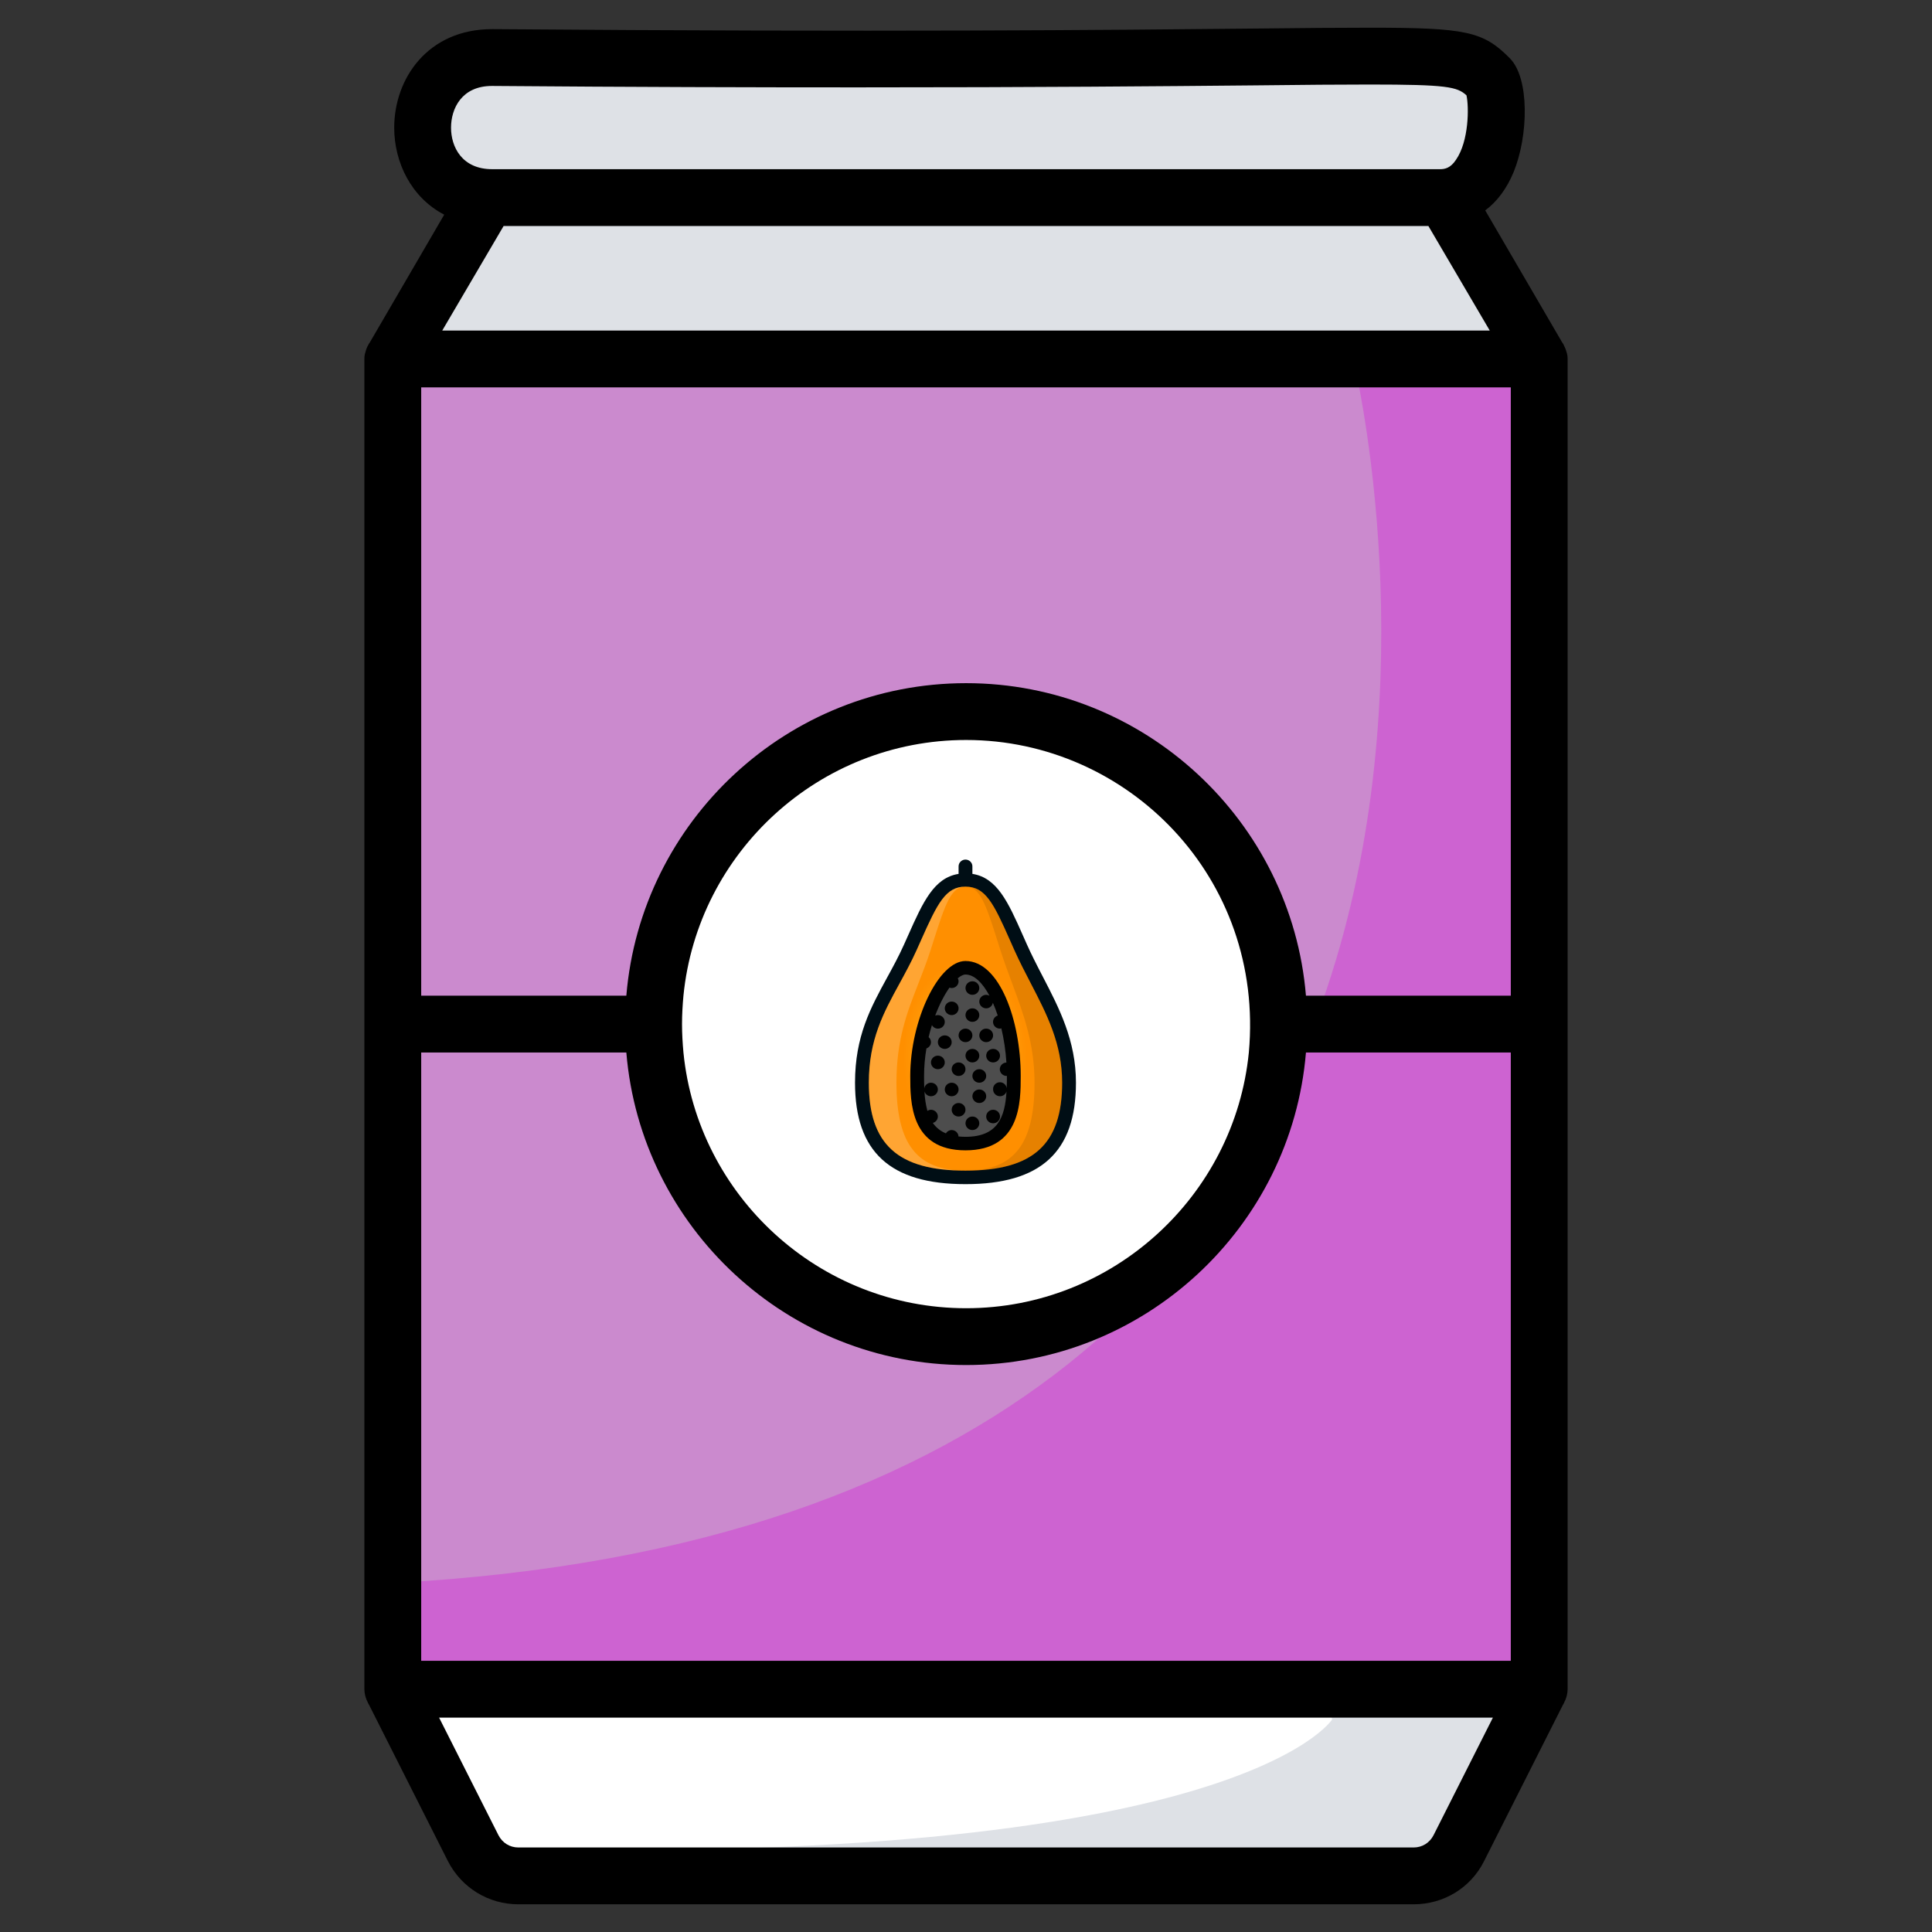 <?xml version="1.0" encoding="UTF-8" standalone="no"?>
<!DOCTYPE svg PUBLIC "-//W3C//DTD SVG 1.1//EN" "http://www.w3.org/Graphics/SVG/1.1/DTD/svg11.dtd">
<svg width="100%" height="100%" viewBox="0 0 68 68" version="1.1" xmlns="http://www.w3.org/2000/svg" xmlns:xlink="http://www.w3.org/1999/xlink" xml:space="preserve" xmlns:serif="http://www.serif.com/" style="fill-rule:evenodd;clip-rule:evenodd;stroke-linejoin:round;stroke-miterlimit:2;">
    <rect x="0" y="0" width="68" height="68" fill="#333333" stroke="none"/>
    <path d="M16.657,65.05L13.825,59.452L54.176,59.452L51.343,65.05C51.041,65.648 50.428,66.025 49.757,66.025L18.243,66.025C17.573,66.025 16.96,65.648 16.657,65.05Z" style="fill:white;fill-rule:nonzero;"/>
    <path d="M54.179,59.456L51.339,65.046C51.039,65.646 50.429,66.026 49.759,66.026L18.239,66.026C17.569,66.026 16.959,65.646 16.659,65.046C43.579,65.796 46.889,60.516 46.889,60.516L46.549,59.456L54.179,59.456Z" style="fill:rgb(222,225,230);fill-rule:nonzero;"/>
    <rect x="13.825" y="12.639" width="40.351" height="46.813" style="fill:rgb(203,138,206);"/>
    <path d="M54.179,12.636L54.179,59.456L13.829,59.456L13.829,55.716C57.649,53.396 47.629,12.636 47.629,12.636L54.179,12.636Z" style="fill:rgb(205,99,209);fill-rule:nonzero;"/>
    <path d="M17.151,6.955L13.825,12.639L54.176,12.639L50.85,6.955L17.151,6.955Z" style="fill:rgb(222,225,230);fill-rule:nonzero;"/>
    <path d="M50.681,6.955L17.32,6.955C14.058,6.955 14.061,2.025 17.32,2.025C51.727,2.298 51.068,1.376 52.42,2.75C52.871,3.194 52.889,6.955 50.681,6.955Z" style="fill:rgb(222,225,230);fill-rule:nonzero;"/>
    <path d="M13.825,36.045L54.176,36.045" style="fill:none;fill-rule:nonzero;"/>
    <circle cx="34" cy="36.045" r="11" style="fill:white;"/>
    <path d="M55.135,12.385C55.115,12.305 55.075,12.215 55.035,12.135C55.025,12.105 55.005,12.085 54.985,12.055L52.275,7.405C52.695,7.095 53.035,6.635 53.275,6.055C53.795,4.785 53.845,2.745 53.135,2.045C52.205,1.105 51.605,0.975 48.205,0.975C47.185,0.975 45.865,0.985 44.165,1.005C39.145,1.055 31.115,1.135 17.325,1.025C15.055,1.025 13.875,2.765 13.875,4.495C13.875,5.715 14.475,6.955 15.635,7.555L13.015,12.055C12.995,12.085 12.975,12.105 12.965,12.135C12.915,12.215 12.885,12.305 12.865,12.385C12.835,12.465 12.825,12.555 12.825,12.635L12.825,59.455C12.825,59.525 12.835,59.605 12.855,59.685C12.875,59.755 12.895,59.825 12.935,59.895C12.945,59.935 12.975,59.975 12.995,60.015L15.765,65.505C16.245,66.445 17.195,67.025 18.245,67.025L49.755,67.025C50.815,67.025 51.765,66.445 52.235,65.505L55.005,60.015C55.025,59.975 55.055,59.935 55.065,59.895C55.105,59.825 55.125,59.755 55.145,59.685C55.165,59.605 55.175,59.525 55.175,59.455L55.175,12.635C55.175,12.555 55.165,12.465 55.135,12.385ZM53.175,35.045L45.965,35.045C45.455,28.895 40.275,24.045 34.005,24.045C27.725,24.045 22.555,28.895 22.045,35.045L14.825,35.045L14.825,13.635L53.175,13.635L53.175,35.045ZM43.955,37.045C43.455,42.085 39.175,46.045 34.005,46.045C28.825,46.045 24.555,42.085 24.055,37.045C24.025,36.715 24.005,36.385 24.005,36.045C24.005,35.705 24.025,35.375 24.055,35.045C24.555,30.005 28.825,26.045 34.005,26.045C39.697,26.045 44.515,30.896 43.955,37.045ZM14.825,37.045L22.045,37.045C22.555,43.195 27.725,48.045 34.005,48.045C40.275,48.045 45.455,43.195 45.965,37.045L53.175,37.045L53.175,58.455L14.825,58.455L14.825,37.045ZM17.315,3.025C22.295,3.065 26.545,3.075 30.175,3.075C36.585,3.075 40.975,3.035 44.185,3.005C45.875,2.985 47.185,2.975 48.205,2.975C50.935,2.975 51.285,3.055 51.615,3.355C51.705,3.755 51.705,4.965 51.245,5.625C51.055,5.915 50.855,5.955 50.685,5.955L17.325,5.955C16.255,5.955 15.875,5.165 15.875,4.495C15.875,3.815 16.255,3.025 17.315,3.025ZM17.725,7.955L50.275,7.955L52.435,11.635L15.565,11.635L17.725,7.955ZM50.455,64.595C50.315,64.865 50.055,65.025 49.755,65.025L18.245,65.025C17.945,65.025 17.685,64.865 17.545,64.595L15.455,60.455L52.545,60.455L50.455,64.595Z" style="fill-rule:nonzero;"/>
    <g transform="matrix(0.486,0,0,0.476,33.982,35.966)">
        <g transform="matrix(1,0,0,1,-12,-12)">
            <path d="M17.608,8.674C17.386,8.238 17.161,7.794 16.942,7.342C16.775,6.998 16.613,6.651 16.458,6.299L16.139,5.567C15.085,3.137 14.286,1.344 12.5,1.058L12.5,0.5C12.5,0.226 12.274,0 12,0C11.726,-0 11.5,0.226 11.5,0.5L11.5,1.059C9.724,1.344 8.923,3.135 7.865,5.562L7.542,6.298C7.164,7.157 6.738,7.952 6.327,8.72C5.13,10.955 4,13.065 4,16.5C4,21.617 6.542,24 12,24C17.458,24 20,21.617 20,16.5C20,13.383 18.784,10.989 17.608,8.674Z" style="fill:rgb(0,14,21);fill-rule:nonzero;"/>
            <path d="M12,23C7.093,23 5,21.056 5,16.5C5,13.315 6.073,11.312 7.208,9.192C7.628,8.407 8.063,7.596 8.458,6.702L8.782,5.961C9.979,3.214 10.569,2 12,2C13.44,2 14.03,3.216 15.222,5.965L15.542,6.701C15.912,7.542 16.321,8.348 16.716,9.126C17.891,11.438 19,13.623 19,16.5C19,21.056 16.907,23 12,23Z" style="fill:url(#_Radial1);fill-rule:nonzero;"/>
            <path d="M7,16.5C7,13.315 7.766,11.312 8.577,9.192C8.877,8.407 9.187,7.596 9.47,6.702L9.701,5.961C10.557,3.214 10.978,2 12,2C10.569,2 9.98,3.214 8.782,5.96L8.458,6.702C8.063,7.596 7.628,8.407 7.208,9.192C6.073,11.312 5,13.315 5,16.5C5,21.056 7.093,23 12,23C8.495,23 7,21.056 7,16.5Z" style="fill:white;fill-opacity:0.2;fill-rule:nonzero;"/>
            <path d="M16.716,9.126C16.321,8.348 15.912,7.542 15.542,6.701L15.222,5.965C14.029,3.215 13.44,2 12,2C13.03,2 13.45,3.216 14.301,5.965L14.53,6.701C14.794,7.542 15.086,8.348 15.369,9.126C16.208,11.438 17,13.623 17,16.5C17,21.056 15.505,23 12,23C16.907,23 19,21.056 19,16.5C19,13.623 17.89,11.438 16.716,9.126Z" style="fill-opacity:0.1;fill-rule:nonzero;"/>
            <path d="M12,7.5C10.056,7.5 8,11.87 8,16C8,17.922 8,21.5 12,21.5C16,21.5 16,17.922 16,16C16,11.912 14.47,7.5 12,7.5Z" style="fill:rgb(0,1,1);fill-rule:nonzero;"/>
            <path d="M14.984,16.92C14.963,16.665 14.748,16.466 14.492,16.466C14.221,16.466 13.998,16.689 13.998,16.96C13.998,16.973 13.999,16.987 14,17C14,17.274 14.226,17.5 14.5,17.5C14.726,17.5 14.91,17.347 14.971,17.142C14.861,19.06 14.33,20.5 12,20.5C11.82,20.5 11.653,20.49 11.495,20.474C11.483,20.211 11.263,20.001 11,20C10.82,20 10.669,20.1 10.58,20.244C10.196,20.085 9.867,19.817 9.634,19.473C9.848,19.416 9.998,19.221 10,19C10,18.726 9.774,18.5 9.5,18.5C9.408,18.502 9.318,18.531 9.241,18.583C9.12,18.111 9.049,17.628 9.029,17.142C9.089,17.352 9.282,17.498 9.5,17.5C9.774,17.5 10,17.274 10,17C10,16.726 9.774,16.5 9.5,16.5C9.258,16.502 9.052,16.681 9.016,16.92C9.004,16.613 8.999,16.307 9,16C9,15.3 9.064,14.617 9.17,13.966C9.361,13.896 9.5,13.716 9.5,13.5C9.499,13.358 9.437,13.223 9.33,13.13C9.4,12.822 9.483,12.527 9.57,12.24C9.656,12.401 9.824,12.502 10.006,12.502C10.277,12.502 10.5,12.279 10.5,12.008C10.5,12.005 10.5,12.003 10.5,12C10.5,11.726 10.274,11.5 10,11.5C9.933,11.5 9.867,11.514 9.805,11.54C10.115,10.701 10.478,9.99 10.841,9.468C10.892,9.487 10.946,9.498 11,9.5C11.274,9.5 11.5,9.274 11.5,9C11.499,8.922 11.479,8.846 11.442,8.777C11.646,8.602 11.838,8.5 12,8.5C12.624,8.5 13.232,9.103 13.737,10.068C13.665,10.025 13.584,10.002 13.5,10C13.226,10 13,10.226 13,10.5C13,10.774 13.226,11 13.5,11C13.746,11 13.94,10.82 13.983,10.585C14.109,10.879 14.227,11.195 14.335,11.533C14.132,11.6 13.994,11.791 13.994,12.004C13.994,12.276 14.218,12.5 14.49,12.5C14.493,12.5 14.497,12.5 14.5,12.5C14.534,12.5 14.564,12.487 14.597,12.48C14.781,13.266 14.908,14.123 14.964,15.007C14.698,15.017 14.485,15.238 14.485,15.503C14.485,15.776 14.709,16 14.982,16C14.988,16 14.994,16 15,16C15,16.315 14.996,16.622 14.984,16.92Z" style="fill:rgb(77,77,77);fill-rule:nonzero;"/>
            <circle cx="12.5" cy="9.5" r="0.5"/>
            <circle cx="11" cy="11" r="0.5"/>
            <circle cx="12.5" cy="11.5" r="0.5"/>
            <circle cx="10.5" cy="13.5" r="0.5"/>
            <circle cx="13.5" cy="13" r="0.5"/>
            <circle cx="12" cy="13" r="0.5"/>
            <circle cx="11.5" cy="15.5" r="0.5"/>
            <circle cx="12.5" cy="14.5" r="0.5"/>
            <circle cx="10" cy="15" r="0.5"/>
            <circle cx="14" cy="14.5" r="0.5"/>
            <circle cx="13" cy="16" r="0.5"/>
            <circle cx="12.5" cy="19.5" r="0.5"/>
            <circle cx="11.5" cy="18.5" r="0.5"/>
            <circle cx="13" cy="17.5" r="0.5"/>
            <circle cx="11" cy="17" r="0.5"/>
            <circle cx="14" cy="19" r="0.5"/>
        </g>
    </g>
    <defs>
        <radialGradient id="_Radial1" cx="0" cy="0" r="1" gradientUnits="userSpaceOnUse" gradientTransform="matrix(4.459,0,0,7.126,11.958,14.625)"><stop offset="0" style="stop-color:rgb(255,202,40);stop-opacity:1"/><stop offset="0.08" style="stop-color:rgb(255,196,36);stop-opacity:1"/><stop offset="0.63" style="stop-color:rgb(255,161,12);stop-opacity:1"/><stop offset="1" style="stop-color:rgb(255,143,0);stop-opacity:1"/></radialGradient>
    </defs>
</svg>
